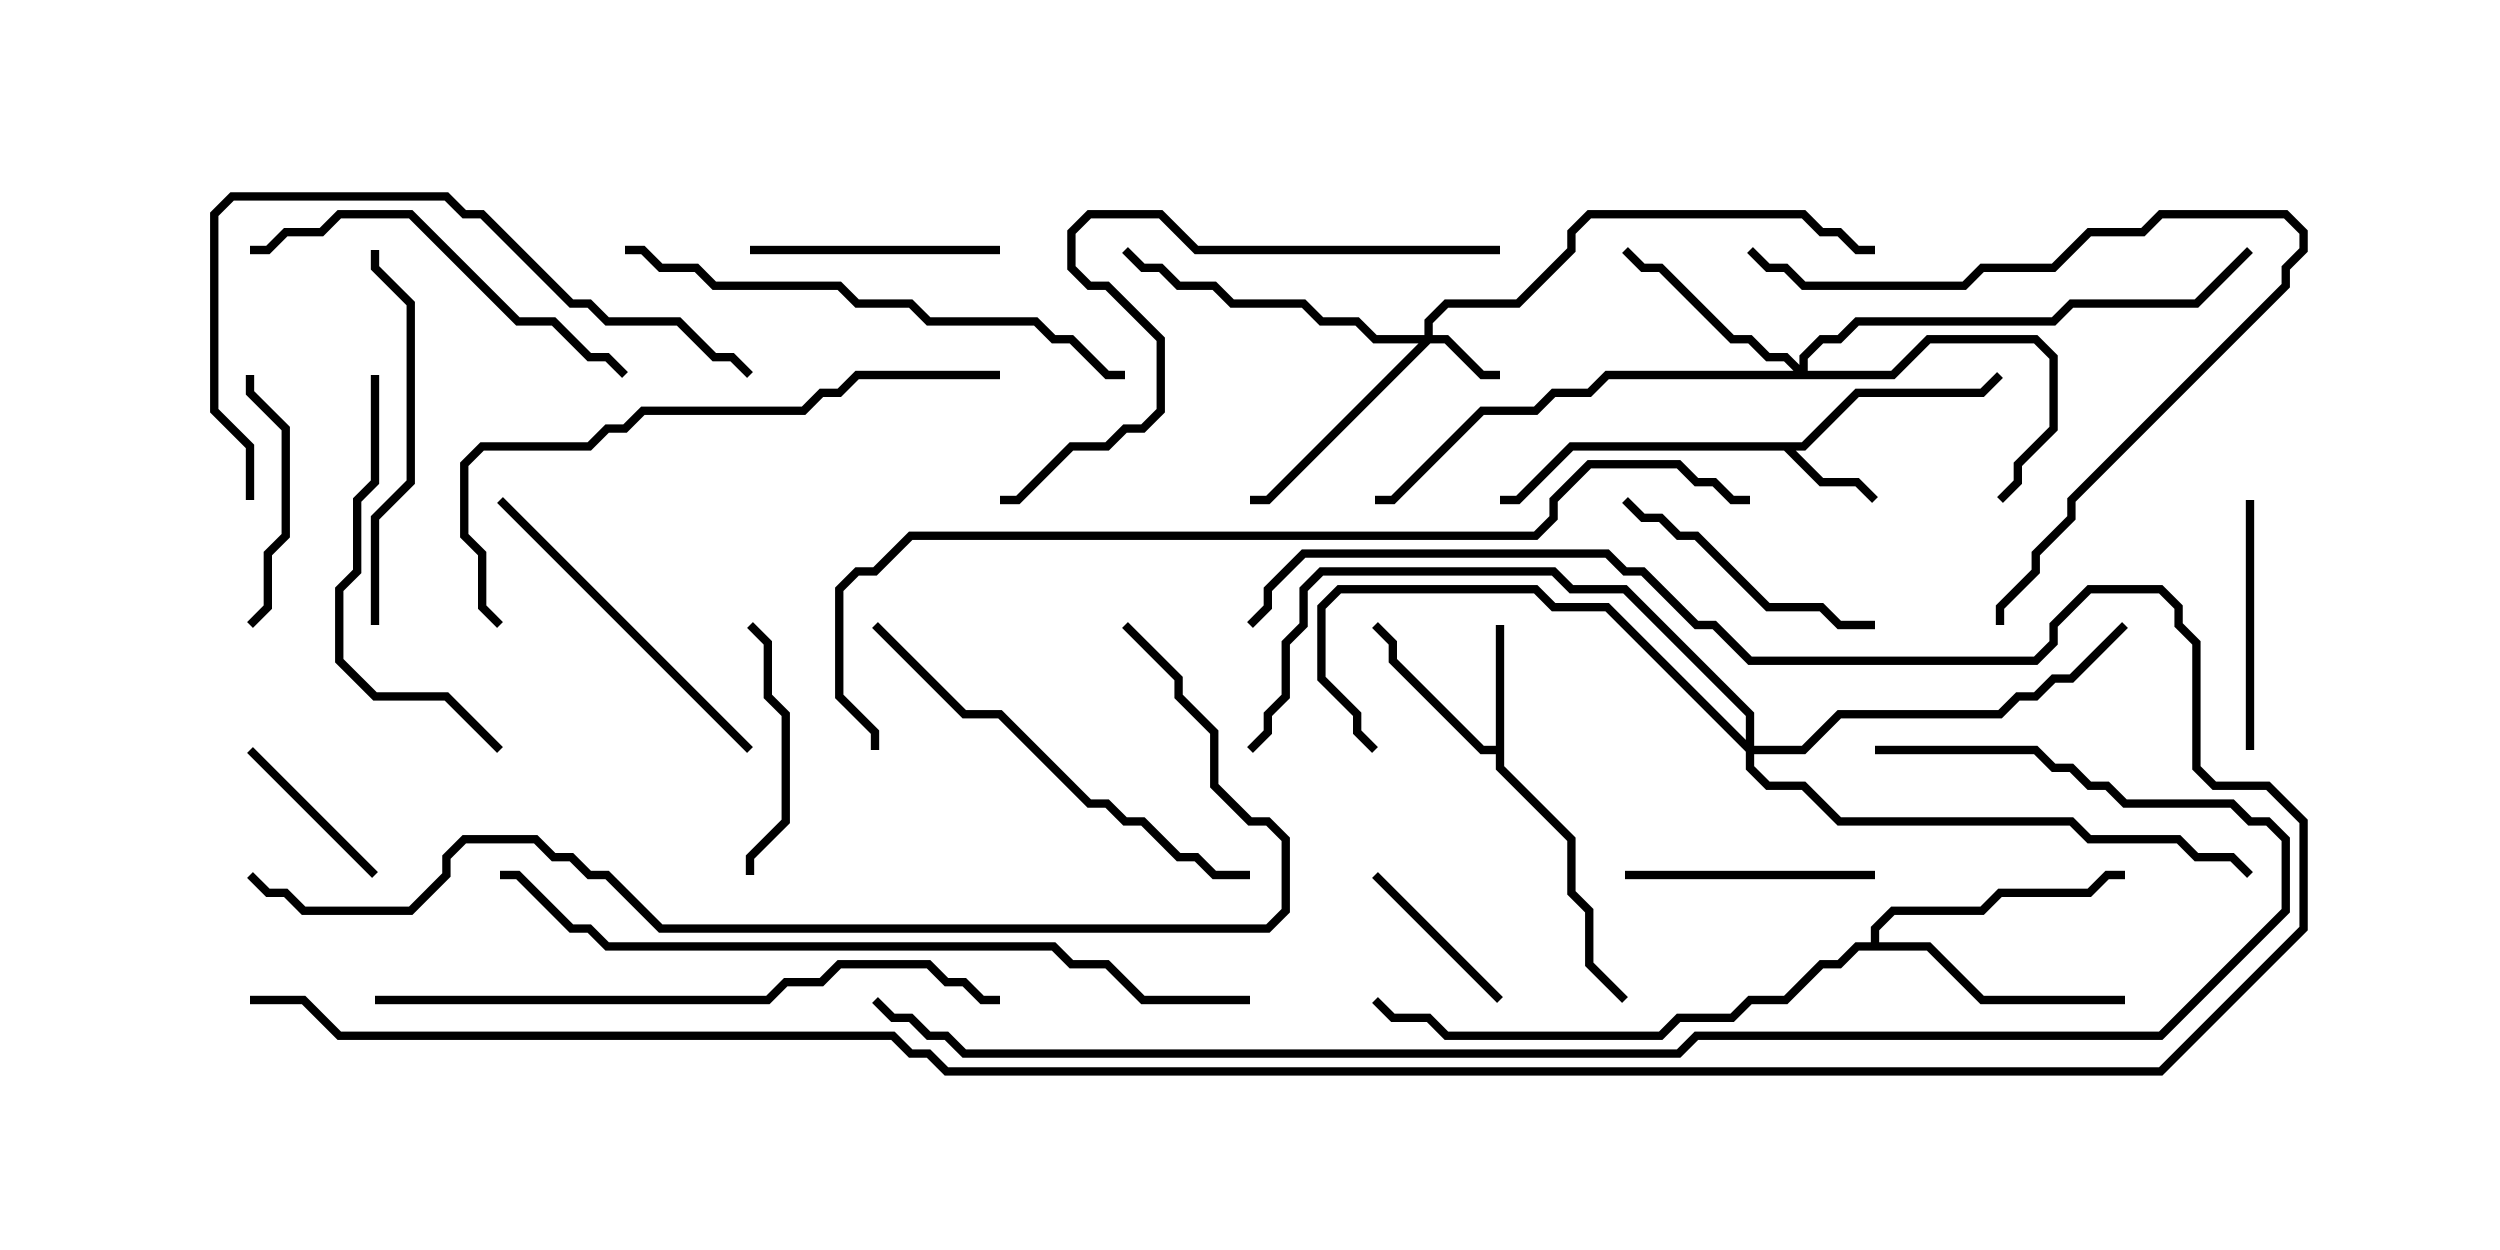 <svg version="1.1" width="30" height="15" xmlns="http://www.w3.org/2000/svg"><path d="M21.622,5.307L22.265,4.664L23.765,4.664L23.965,4.465L24.035,4.535L23.806,4.764L22.306,4.764L21.664,5.407L21.549,5.407L21.878,5.736L22.306,5.736L22.535,5.965L22.465,6.035L22.265,5.836L21.836,5.836L21.408,5.407L18.878,5.407L18.235,6.05L18,6.05L18,5.95L18.194,5.95L18.836,5.307z" stroke="none"/><path d="M17.95,8.95L17.95,7.5L18.05,7.5L18.05,9.194L18.907,10.051L18.907,10.694L19.121,10.908L19.121,11.551L19.535,11.965L19.465,12.035L19.021,11.592L19.021,10.949L18.807,10.735L18.807,10.092L17.95,9.235L17.95,9.05L17.765,9.05L16.664,7.949L16.664,7.735L16.465,7.535L16.535,7.465L16.764,7.694L16.764,7.908L17.806,8.95z" stroke="none"/><path d="M22.45,11.307L22.45,11.122L22.694,10.879L23.765,10.879L23.979,10.664L25.051,10.664L25.265,10.45L25.5,10.45L25.5,10.55L25.306,10.55L25.092,10.764L24.021,10.764L23.806,10.979L22.735,10.979L22.55,11.164L22.55,11.307L23.164,11.307L23.806,11.95L25.5,11.95L25.5,12.05L23.765,12.05L23.122,11.407L22.306,11.407L22.092,11.621L21.878,11.621L21.449,12.05L21.021,12.05L20.806,12.264L20.164,12.264L19.949,12.479L17.336,12.479L17.122,12.264L16.694,12.264L16.465,12.035L16.535,11.965L16.735,12.164L17.164,12.164L17.378,12.379L19.908,12.379L20.122,12.164L20.765,12.164L20.979,11.95L21.408,11.95L21.836,11.521L22.051,11.521L22.265,11.307z" stroke="none"/><path d="M17.093,4.021L17.093,3.836L17.336,3.593L18.194,3.593L18.807,2.979L18.807,2.765L19.051,2.521L21.664,2.521L21.878,2.736L22.092,2.736L22.306,2.95L22.5,2.95L22.5,3.05L22.265,3.05L22.051,2.836L21.836,2.836L21.622,2.621L19.092,2.621L18.907,2.806L18.907,3.021L18.235,3.693L17.378,3.693L17.193,3.878L17.193,4.021L17.378,4.021L17.806,4.45L18,4.45L18,4.55L17.765,4.55L17.336,4.121L17.164,4.121L15.235,6.05L15,6.05L15,5.95L15.194,5.95L17.022,4.121L16.479,4.121L16.265,3.907L15.836,3.907L15.622,3.693L14.765,3.693L14.551,3.479L14.122,3.479L13.908,3.264L13.694,3.264L13.465,3.035L13.535,2.965L13.735,3.164L13.949,3.164L14.164,3.379L14.592,3.379L14.806,3.593L15.664,3.593L15.878,3.807L16.306,3.807L16.521,4.021z" stroke="none"/><path d="M21.593,4.379L21.593,4.265L21.836,4.021L22.051,4.021L22.265,3.807L24.622,3.807L24.836,3.593L26.336,3.593L26.965,2.965L27.035,3.035L26.378,3.693L24.878,3.693L24.664,3.907L22.306,3.907L22.092,4.121L21.878,4.121L21.693,4.306L21.693,4.45L22.694,4.45L23.122,4.021L24.449,4.021L24.693,4.265L24.693,5.164L24.264,5.592L24.264,5.806L24.035,6.035L23.965,5.965L24.164,5.765L24.164,5.551L24.593,5.122L24.593,4.306L24.408,4.121L23.164,4.121L22.735,4.55L19.306,4.55L19.092,4.764L18.664,4.764L18.449,4.979L17.806,4.979L16.735,6.05L16.5,6.05L16.5,5.95L16.694,5.95L17.765,4.879L18.408,4.879L18.622,4.664L19.051,4.664L19.265,4.45L21.522,4.45L21.408,4.336L21.194,4.336L20.979,4.121L20.765,4.121L19.908,3.264L19.694,3.264L19.465,3.035L19.535,2.965L19.735,3.164L19.949,3.164L20.806,4.021L21.021,4.021L21.235,4.236L21.449,4.236z" stroke="none"/><path d="M20.95,8.879L20.95,8.592L19.479,7.121L18.836,7.121L18.622,6.907L15.878,6.907L15.693,7.092L15.693,7.521L15.479,7.735L15.479,8.378L15.264,8.592L15.264,8.806L15.035,9.035L14.965,8.965L15.164,8.765L15.164,8.551L15.379,8.336L15.379,7.694L15.593,7.479L15.593,7.051L15.836,6.807L18.664,6.807L18.878,7.021L19.521,7.021L21.05,8.551L21.05,8.95L21.622,8.95L22.051,8.521L23.979,8.521L24.194,8.307L24.408,8.307L24.622,8.093L24.836,8.093L25.465,7.465L25.535,7.535L24.878,8.193L24.664,8.193L24.449,8.407L24.235,8.407L24.021,8.621L22.092,8.621L21.664,9.05L21.05,9.05L21.05,9.194L21.235,9.379L21.664,9.379L22.092,9.807L24.878,9.807L25.092,10.021L26.164,10.021L26.378,10.236L26.806,10.236L27.035,10.465L26.965,10.535L26.765,10.336L26.336,10.336L26.122,10.121L25.051,10.121L24.836,9.907L22.051,9.907L21.622,9.479L21.194,9.479L20.95,9.235L20.95,9.021L19.265,7.336L18.622,7.336L18.408,7.121L16.092,7.121L15.907,7.306L15.907,8.122L16.336,8.551L16.336,8.765L16.535,8.965L16.465,9.035L16.236,8.806L16.236,8.592L15.807,8.164L15.807,7.265L16.051,7.021L18.449,7.021L18.664,7.236L19.306,7.236z" stroke="none"/><path d="M2.965,9.035L3.035,8.965L4.535,10.465L4.465,10.535z" stroke="none"/><path d="M18.035,11.965L17.965,12.035L16.465,10.535L16.535,10.465z" stroke="none"/><path d="M2.95,4.5L3.05,4.5L3.05,4.694L3.479,5.122L3.479,6.449L3.264,6.664L3.264,7.306L3.035,7.535L2.965,7.465L3.164,7.265L3.164,6.622L3.379,6.408L3.379,5.164L2.95,4.735z" stroke="none"/><path d="M26.95,6L27.05,6L27.05,9L26.95,9z" stroke="none"/><path d="M9.05,10.5L8.95,10.5L8.95,10.265L9.379,9.836L9.379,8.592L9.164,8.378L9.164,7.735L8.965,7.535L9.035,7.465L9.264,7.694L9.264,8.336L9.479,8.551L9.479,9.878L9.05,10.306z" stroke="none"/><path d="M9,3.05L9,2.95L12,2.95L12,3.05z" stroke="none"/><path d="M22.5,10.45L22.5,10.55L19.5,10.55L19.5,10.45z" stroke="none"/><path d="M19.465,6.035L19.535,5.965L19.735,6.164L19.949,6.164L20.164,6.379L20.378,6.379L21.235,7.236L21.878,7.236L22.092,7.45L22.5,7.45L22.5,7.55L22.051,7.55L21.836,7.336L21.194,7.336L20.336,6.479L20.122,6.479L19.908,6.264L19.694,6.264z" stroke="none"/><path d="M9.035,8.965L8.965,9.035L5.965,6.035L6.035,5.965z" stroke="none"/><path d="M4.45,3L4.55,3L4.55,3.194L4.979,3.622L4.979,5.806L4.55,6.235L4.55,7.5L4.45,7.5L4.45,6.194L4.879,5.765L4.879,3.664L4.45,3.235z" stroke="none"/><path d="M7.535,4.465L7.465,4.535L7.265,4.336L7.051,4.336L6.622,3.907L6.194,3.907L4.908,2.621L4.092,2.621L3.878,2.836L3.449,2.836L3.235,3.05L3,3.05L3,2.95L3.194,2.95L3.408,2.736L3.836,2.736L4.051,2.521L4.949,2.521L6.235,3.807L6.664,3.807L7.092,4.236L7.306,4.236z" stroke="none"/><path d="M4.45,4.5L4.55,4.5L4.55,5.806L4.336,6.021L4.336,6.878L4.121,7.092L4.121,7.908L4.521,8.307L5.378,8.307L6.035,8.965L5.965,9.035L5.336,8.407L4.479,8.407L4.021,7.949L4.021,7.051L4.236,6.836L4.236,5.979L4.45,5.765z" stroke="none"/><path d="M15,10.45L15,10.55L14.551,10.55L14.336,10.336L14.122,10.336L13.694,9.907L13.479,9.907L13.265,9.693L13.051,9.693L11.979,8.621L11.551,8.621L10.465,7.535L10.535,7.465L11.592,8.521L12.021,8.521L13.092,9.593L13.306,9.593L13.521,9.807L13.735,9.807L14.164,10.236L14.378,10.236L14.592,10.45z" stroke="none"/><path d="M20.965,3.035L21.035,2.965L21.235,3.164L21.449,3.164L21.664,3.379L23.551,3.379L23.765,3.164L24.622,3.164L25.051,2.736L25.694,2.736L25.908,2.521L27.449,2.521L27.693,2.765L27.693,3.021L27.479,3.235L27.479,3.449L24.907,6.021L24.907,6.235L24.479,6.664L24.479,6.878L24.05,7.306L24.05,7.5L23.95,7.5L23.95,7.265L24.379,6.836L24.379,6.622L24.807,6.194L24.807,5.979L27.379,3.408L27.379,3.194L27.593,2.979L27.593,2.806L27.408,2.621L25.949,2.621L25.735,2.836L25.092,2.836L24.664,3.264L23.806,3.264L23.592,3.479L21.622,3.479L21.408,3.264L21.194,3.264z" stroke="none"/><path d="M7.5,3.05L7.5,2.95L7.735,2.95L7.949,3.164L8.378,3.164L8.592,3.379L10.092,3.379L10.306,3.593L10.949,3.593L11.164,3.807L12.449,3.807L12.664,4.021L12.878,4.021L13.306,4.45L13.5,4.45L13.5,4.55L13.265,4.55L12.836,4.121L12.622,4.121L12.408,3.907L11.122,3.907L10.908,3.693L10.265,3.693L10.051,3.479L8.551,3.479L8.336,3.264L7.908,3.264L7.694,3.05z" stroke="none"/><path d="M3.05,6L2.95,6L2.95,5.378L2.521,4.949L2.521,2.551L2.765,2.307L5.378,2.307L5.592,2.521L5.806,2.521L6.878,3.593L7.092,3.593L7.306,3.807L8.164,3.807L8.592,4.236L8.806,4.236L9.035,4.465L8.965,4.535L8.765,4.336L8.551,4.336L8.122,3.907L7.265,3.907L7.051,3.693L6.836,3.693L5.765,2.621L5.551,2.621L5.336,2.407L2.806,2.407L2.621,2.592L2.621,4.908L3.05,5.336z" stroke="none"/><path d="M12,4.45L12,4.55L10.306,4.55L10.092,4.764L9.878,4.764L9.664,4.979L7.735,4.979L7.521,5.193L7.306,5.193L7.092,5.407L5.806,5.407L5.621,5.592L5.621,6.408L5.836,6.622L5.836,7.265L6.035,7.465L5.965,7.535L5.736,7.306L5.736,6.664L5.521,6.449L5.521,5.551L5.765,5.307L7.051,5.307L7.265,5.093L7.479,5.093L7.694,4.879L9.622,4.879L9.836,4.664L10.051,4.664L10.265,4.45z" stroke="none"/><path d="M18,2.95L18,3.05L14.336,3.05L13.908,2.621L13.092,2.621L12.907,2.806L12.907,3.194L13.092,3.379L13.306,3.379L13.979,4.051L13.979,4.949L13.735,5.193L13.521,5.193L13.306,5.407L12.878,5.407L12.235,6.05L12,6.05L12,5.95L12.194,5.95L12.836,5.307L13.265,5.307L13.479,5.093L13.694,5.093L13.879,4.908L13.879,4.092L13.265,3.479L13.051,3.479L12.807,3.235L12.807,2.765L13.051,2.521L13.949,2.521L14.378,2.95z" stroke="none"/><path d="M4.5,12.05L4.5,11.95L9.194,11.95L9.408,11.736L9.836,11.736L10.051,11.521L11.164,11.521L11.378,11.736L11.592,11.736L11.806,11.95L12,11.95L12,12.05L11.765,12.05L11.551,11.836L11.336,11.836L11.122,11.621L10.092,11.621L9.878,11.836L9.449,11.836L9.235,12.05z" stroke="none"/><path d="M15,11.95L15,12.05L13.694,12.05L13.265,11.621L12.836,11.621L12.622,11.407L7.265,11.407L7.051,11.193L6.836,11.193L6.194,10.55L6,10.55L6,10.45L6.235,10.45L6.878,11.093L7.092,11.093L7.306,11.307L12.664,11.307L12.878,11.521L13.306,11.521L13.735,11.95z" stroke="none"/><path d="M21,5.95L21,6.05L20.765,6.05L20.551,5.836L20.336,5.836L20.122,5.621L19.092,5.621L18.693,6.021L18.693,6.235L18.449,6.479L10.949,6.479L10.521,6.907L10.306,6.907L10.121,7.092L10.121,8.336L10.55,8.765L10.55,9L10.45,9L10.45,8.806L10.021,8.378L10.021,7.051L10.265,6.807L10.479,6.807L10.908,6.379L18.408,6.379L18.593,6.194L18.593,5.979L19.051,5.521L20.164,5.521L20.378,5.736L20.592,5.736L20.806,5.95z" stroke="none"/><path d="M13.465,7.535L13.535,7.465L14.193,8.122L14.193,8.336L14.621,8.765L14.621,9.408L15.021,9.807L15.235,9.807L15.479,10.051L15.479,10.949L15.235,11.193L7.908,11.193L7.265,10.55L7.051,10.55L6.836,10.336L6.622,10.336L6.408,10.121L5.592,10.121L5.407,10.306L5.407,10.521L4.949,10.979L3.622,10.979L3.408,10.764L3.194,10.764L2.965,10.535L3.035,10.465L3.235,10.664L3.449,10.664L3.664,10.879L4.908,10.879L5.307,10.479L5.307,10.265L5.551,10.021L6.449,10.021L6.664,10.236L6.878,10.236L7.092,10.45L7.306,10.45L7.949,11.093L15.194,11.093L15.379,10.908L15.379,10.092L15.194,9.907L14.979,9.907L14.521,9.449L14.521,8.806L14.093,8.378L14.093,8.164z" stroke="none"/><path d="M22.5,9.05L22.5,8.95L24.449,8.95L24.664,9.164L24.878,9.164L25.092,9.379L25.306,9.379L25.521,9.593L26.806,9.593L27.021,9.807L27.235,9.807L27.479,10.051L27.479,10.949L25.949,12.479L20.378,12.479L20.164,12.693L11.551,12.693L11.336,12.479L11.122,12.479L10.908,12.264L10.694,12.264L10.465,12.035L10.535,11.965L10.735,12.164L10.949,12.164L11.164,12.379L11.378,12.379L11.592,12.593L20.122,12.593L20.336,12.379L25.908,12.379L27.379,10.908L27.379,10.092L27.194,9.907L26.979,9.907L26.765,9.693L25.479,9.693L25.265,9.479L25.051,9.479L24.836,9.264L24.622,9.264L24.408,9.05z" stroke="none"/><path d="M3,12.05L3,11.95L3.664,11.95L4.092,12.379L10.735,12.379L10.949,12.593L11.164,12.593L11.378,12.807L25.908,12.807L27.593,11.122L27.593,9.878L27.194,9.479L26.551,9.479L26.307,9.235L26.307,7.735L26.093,7.521L26.093,7.306L25.908,7.121L25.092,7.121L24.693,7.521L24.693,7.735L24.449,7.979L20.979,7.979L20.551,7.55L20.336,7.55L19.694,6.907L19.479,6.907L19.265,6.693L15.664,6.693L15.264,7.092L15.264,7.306L15.035,7.535L14.965,7.465L15.164,7.265L15.164,7.051L15.622,6.593L19.306,6.593L19.521,6.807L19.735,6.807L20.378,7.45L20.592,7.45L21.021,7.879L24.408,7.879L24.593,7.694L24.593,7.479L25.051,7.021L25.949,7.021L26.193,7.265L26.193,7.479L26.407,7.694L26.407,9.194L26.592,9.379L27.235,9.379L27.693,9.836L27.693,11.164L25.949,12.907L11.336,12.907L11.122,12.693L10.908,12.693L10.694,12.479L4.051,12.479L3.622,12.05z" stroke="none"/></svg>